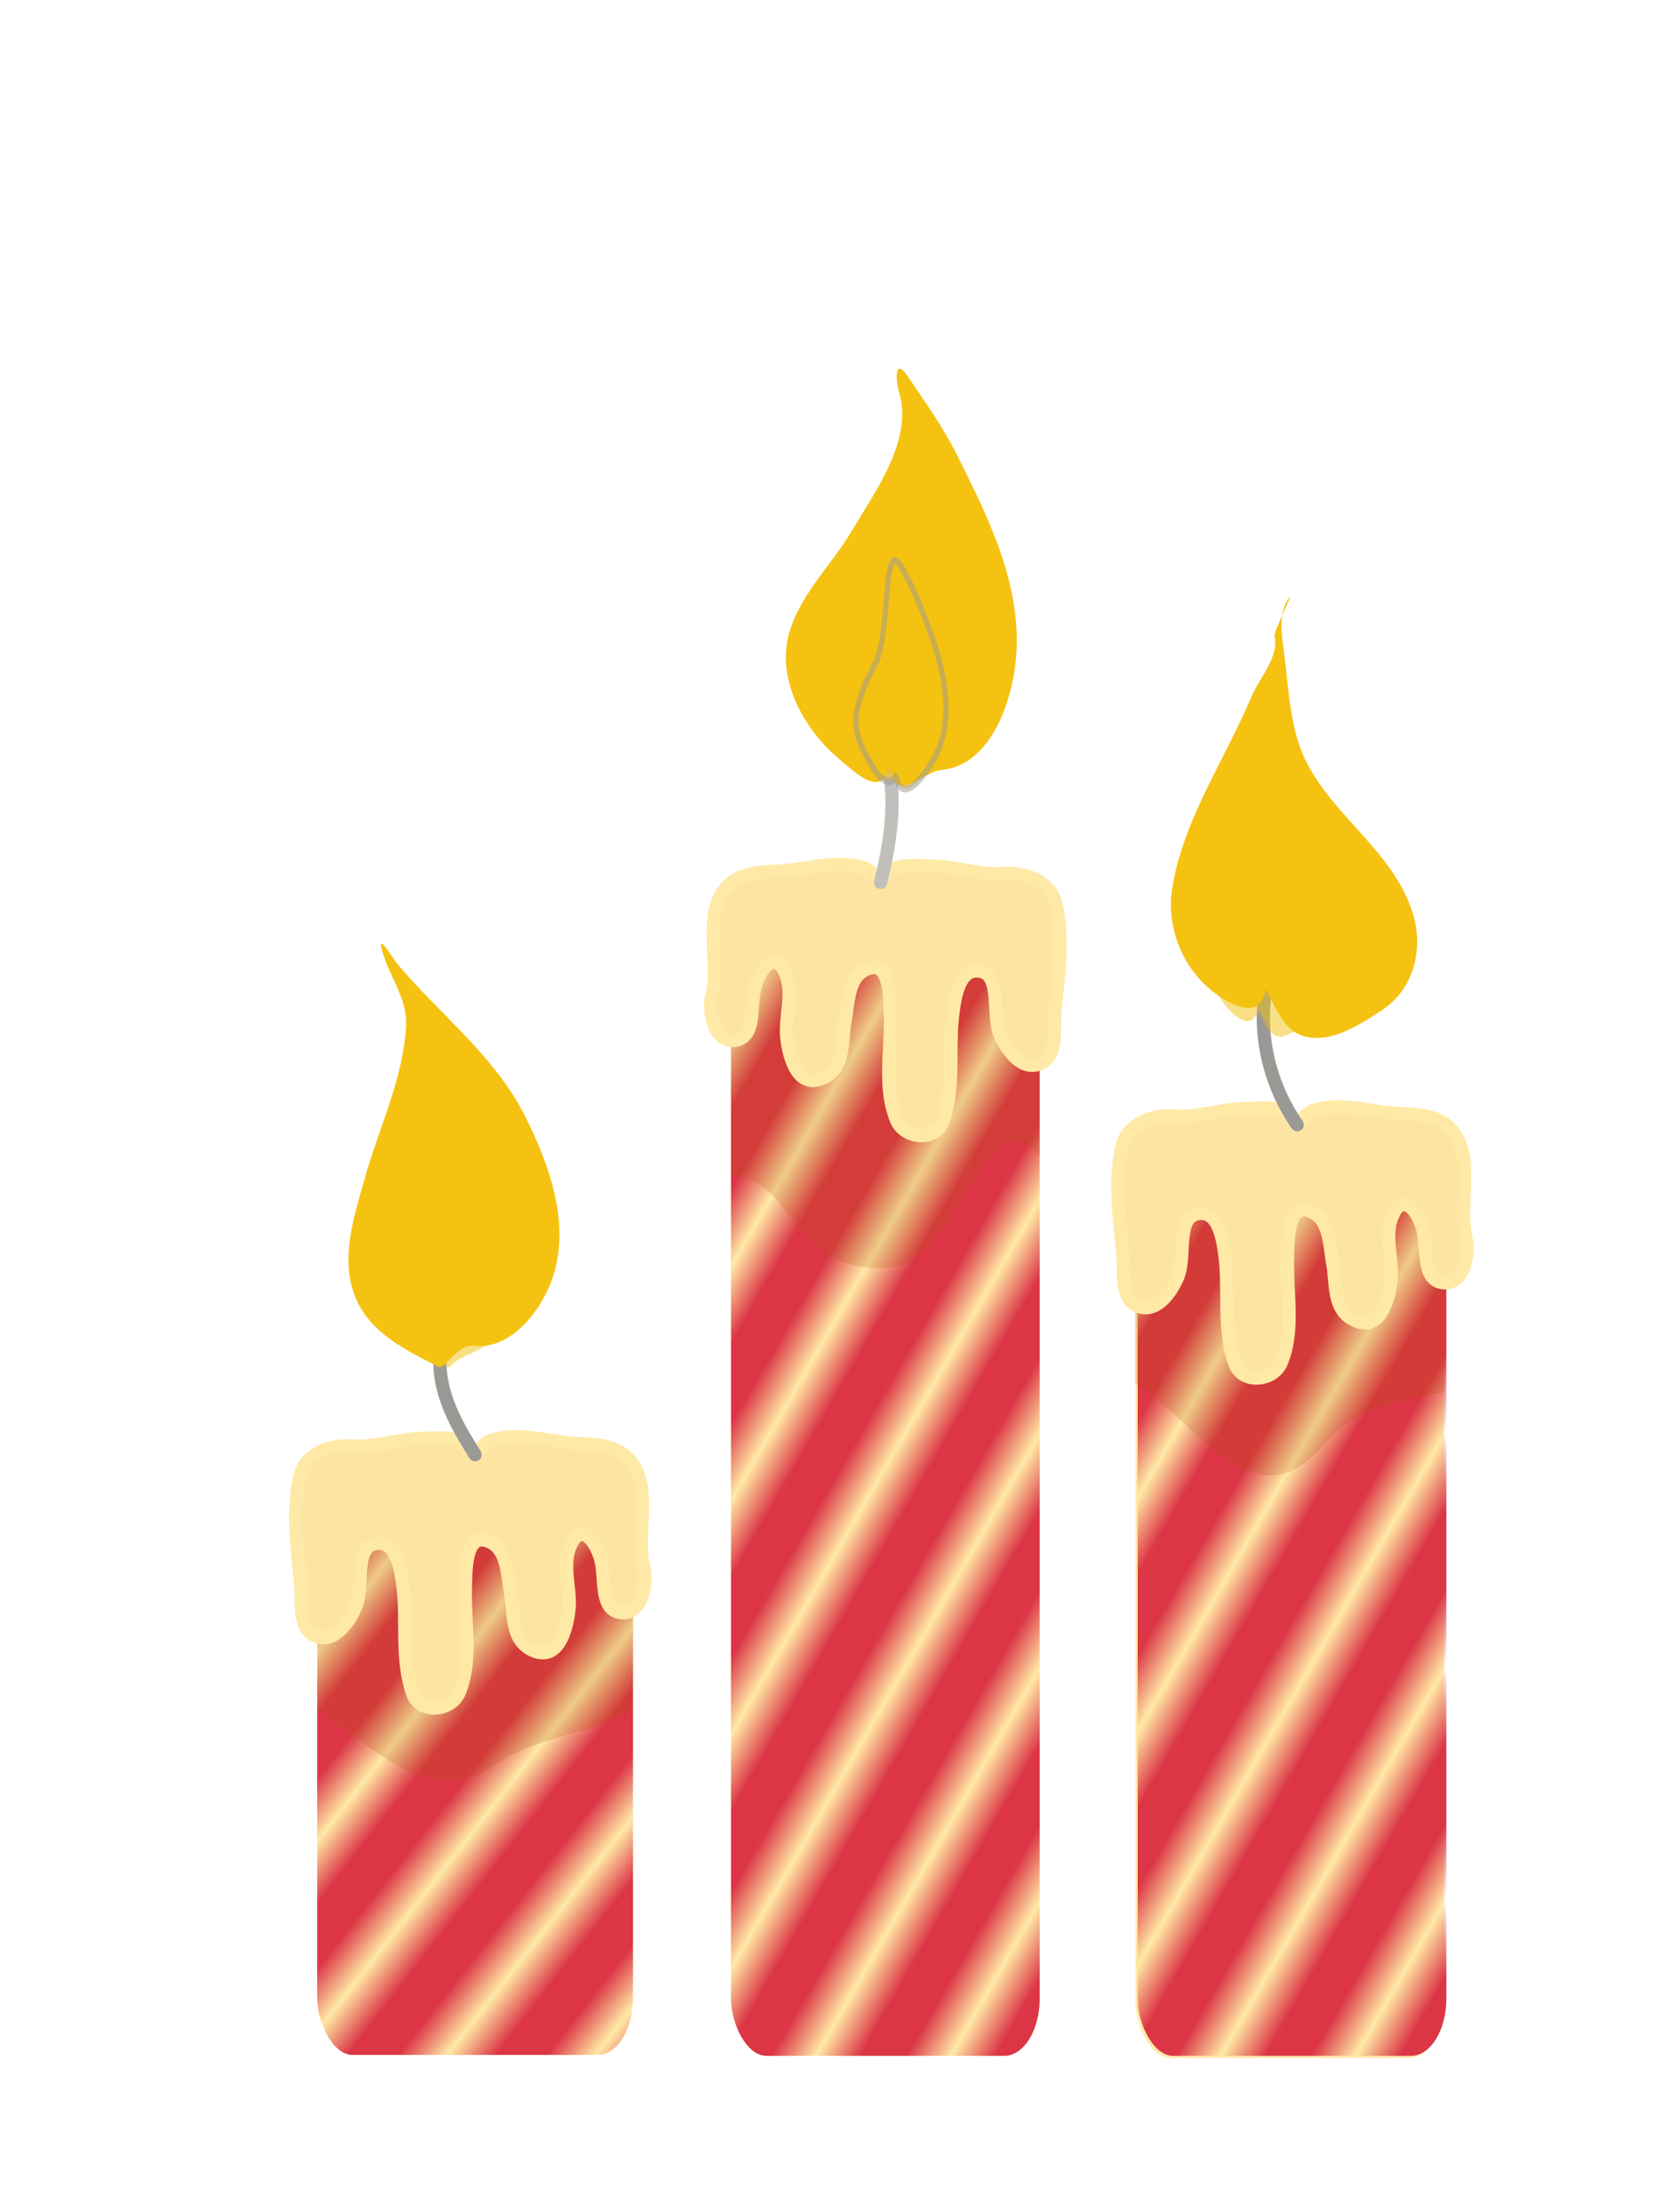 <?xml version="1.0" encoding="UTF-8" standalone="no"?>
<svg
   width="254.452"
   height="331.547"
   viewBox="0 0 254.452 331.547"
   fill="none"
   version="1.1"
   id="svg182"
   sodipodi:docname="candles.svg"
   xml:space="preserve"
   inkscape:version="1.3 (0e150ed6c4, 2023-07-21)"
   xmlns:inkscape="http://www.inkscape.org/namespaces/inkscape"
   xmlns:sodipodi="http://sodipodi.sourceforge.net/DTD/sodipodi-0.dtd"
   xmlns:xlink="http://www.w3.org/1999/xlink"
   xmlns="http://www.w3.org/2000/svg"
   xmlns:svg="http://www.w3.org/2000/svg"><sodipodi:namedview
     id="namedview182"
     pagecolor="#ffffff"
     bordercolor="#000000"
     borderopacity="0.25"
     inkscape:showpageshadow="2"
     inkscape:pageopacity="0.0"
     inkscape:pagecheckerboard="0"
     inkscape:deskcolor="#d1d1d1"
     inkscape:zoom="2.3150307"
     inkscape:cx="93.519279"
     inkscape:cy="175.59163"
     inkscape:window-width="1920"
     inkscape:window-height="991"
     inkscape:window-x="-9"
     inkscape:window-y="-9"
     inkscape:window-maximized="1"
     inkscape:current-layer="svg182" /><defs
     id="defs182"><inkscape:path-effect
       effect="simplify"
       id="path-effect392"
       is_visible="true"
       lpeversion="1.3"
       threshold="24.39"
       steps="1"
       smooth_angles="360"
       helper_size="0"
       simplify_individual_paths="false"
       simplify_just_coalesce="false" /><inkscape:path-effect
       effect="simplify"
       id="path-effect391"
       is_visible="true"
       lpeversion="1.3"
       threshold="24.39"
       steps="1"
       smooth_angles="360"
       helper_size="0"
       simplify_individual_paths="false"
       simplify_just_coalesce="false" /><inkscape:path-effect
       effect="simplify"
       id="path-effect390"
       is_visible="true"
       lpeversion="1.3"
       threshold="24.39"
       steps="1"
       smooth_angles="360"
       helper_size="0"
       simplify_individual_paths="false"
       simplify_just_coalesce="false" /><inkscape:path-effect
       effect="simplify"
       id="path-effect388"
       is_visible="true"
       lpeversion="1.3"
       threshold="24.39"
       steps="1"
       smooth_angles="360"
       helper_size="0"
       simplify_individual_paths="false"
       simplify_just_coalesce="false" /><inkscape:path-effect
       effect="simplify"
       id="path-effect387"
       is_visible="true"
       lpeversion="1.3"
       threshold="24.39"
       steps="1"
       smooth_angles="360"
       helper_size="0"
       simplify_individual_paths="false"
       simplify_just_coalesce="false" /><inkscape:path-effect
       effect="simplify"
       id="path-effect386"
       is_visible="true"
       lpeversion="1.3"
       threshold="24.39"
       steps="1"
       smooth_angles="360"
       helper_size="0"
       simplify_individual_paths="false"
       simplify_just_coalesce="false" /><inkscape:path-effect
       effect="simplify"
       id="path-effect385"
       is_visible="true"
       lpeversion="1.3"
       threshold="24.39"
       steps="1"
       smooth_angles="360"
       helper_size="0"
       simplify_individual_paths="false"
       simplify_just_coalesce="false" /><inkscape:path-effect
       effect="simplify"
       id="path-effect374"
       is_visible="true"
       lpeversion="1.3"
       threshold="24.39"
       steps="1"
       smooth_angles="360"
       helper_size="0"
       simplify_individual_paths="false"
       simplify_just_coalesce="false" /><inkscape:path-effect
       effect="simplify"
       id="path-effect373"
       is_visible="true"
       lpeversion="1.3"
       threshold="24.39"
       steps="1"
       smooth_angles="360"
       helper_size="0"
       simplify_individual_paths="false"
       simplify_just_coalesce="false" /><inkscape:path-effect
       effect="simplify"
       id="path-effect372"
       is_visible="true"
       lpeversion="1.3"
       threshold="24.39"
       steps="1"
       smooth_angles="360"
       helper_size="0"
       simplify_individual_paths="false"
       simplify_just_coalesce="false" /><inkscape:path-effect
       effect="simplify"
       id="path-effect371"
       is_visible="true"
       lpeversion="1.3"
       threshold="24.39"
       steps="1"
       smooth_angles="360"
       helper_size="0"
       simplify_individual_paths="false"
       simplify_just_coalesce="false" /><pattern
       inkscape:collect="always"
       xlink:href="#stripes-grid"
       preserveAspectRatio="xMidYMid"
       id="pattern370"
       patternTransform="matrix(5.11,2.95,-2.95,5.11,0,0)"
       x="0"
       y="0" /><pattern
       inkscape:collect="always"
       xlink:href="#stripes-grid"
       preserveAspectRatio="xMidYMid"
       id="pattern369"
       patternTransform="matrix(4.649,3.632,-3.632,4.649,0,0)"
       x="0"
       y="0" /><pattern
       patternUnits="userSpaceOnUse"
       width="3"
       height="10"
       patternTransform="scale(2)"
       preserveAspectRatio="xMidYMid"
       id="stripes-grid"
       style="fill:#dc3545"
       x="0"
       y="0"
       inkscape:label="Grille de rayures"
       inkscape:collect="always"
       inkscape:isstock="true"><rect
         style="stroke:none"
         x="0"
         y="0"
         width="2"
         height="10"
         id="rect134-4" /></pattern><inkscape:path-effect
       effect="simplify"
       id="path-effect348"
       is_visible="true"
       lpeversion="1.3"
       threshold="24.39"
       steps="1"
       smooth_angles="360"
       helper_size="0"
       simplify_individual_paths="false"
       simplify_just_coalesce="false" /><inkscape:path-effect
       effect="simplify"
       id="path-effect347"
       is_visible="true"
       lpeversion="1.3"
       threshold="24.39"
       steps="1"
       smooth_angles="360"
       helper_size="0"
       simplify_individual_paths="false"
       simplify_just_coalesce="false" /><inkscape:path-effect
       effect="simplify"
       id="path-effect346"
       is_visible="true"
       lpeversion="1.3"
       threshold="24.39"
       steps="1"
       smooth_angles="360"
       helper_size="0"
       simplify_individual_paths="false"
       simplify_just_coalesce="false" /><inkscape:path-effect
       effect="simplify"
       id="path-effect345"
       is_visible="true"
       lpeversion="1.3"
       threshold="24.39"
       steps="1"
       smooth_angles="360"
       helper_size="0"
       simplify_individual_paths="false"
       simplify_just_coalesce="false" /><inkscape:path-effect
       effect="simplify"
       id="path-effect344"
       is_visible="true"
       lpeversion="1.3"
       threshold="24.39"
       steps="1"
       smooth_angles="360"
       helper_size="0"
       simplify_individual_paths="false"
       simplify_just_coalesce="false" /><inkscape:path-effect
       effect="simplify"
       id="path-effect343"
       is_visible="true"
       lpeversion="1.3"
       threshold="24.39"
       steps="1"
       smooth_angles="360"
       helper_size="0"
       simplify_individual_paths="false"
       simplify_just_coalesce="false" /><inkscape:path-effect
       effect="simplify"
       id="path-effect342"
       is_visible="true"
       lpeversion="1.3"
       threshold="24.39"
       steps="1"
       smooth_angles="360"
       helper_size="0"
       simplify_individual_paths="false"
       simplify_just_coalesce="false" /><inkscape:path-effect
       effect="simplify"
       id="path-effect341"
       is_visible="true"
       lpeversion="1.3"
       threshold="24.39"
       steps="1"
       smooth_angles="360"
       helper_size="0"
       simplify_individual_paths="false"
       simplify_just_coalesce="false" /><inkscape:path-effect
       effect="simplify"
       id="path-effect340"
       is_visible="true"
       lpeversion="1.3"
       threshold="24.39"
       steps="1"
       smooth_angles="360"
       helper_size="0"
       simplify_individual_paths="false"
       simplify_just_coalesce="false" /><inkscape:path-effect
       effect="simplify"
       id="path-effect339"
       is_visible="true"
       lpeversion="1.3"
       threshold="24.39"
       steps="1"
       smooth_angles="360"
       helper_size="0"
       simplify_individual_paths="false"
       simplify_just_coalesce="false" /><inkscape:path-effect
       effect="simplify"
       id="path-effect338"
       is_visible="true"
       lpeversion="1.3"
       threshold="24.39"
       steps="1"
       smooth_angles="360"
       helper_size="0"
       simplify_individual_paths="false"
       simplify_just_coalesce="false" /><inkscape:path-effect
       effect="simplify"
       id="path-effect337"
       is_visible="true"
       lpeversion="1.3"
       threshold="24.39"
       steps="1"
       smooth_angles="360"
       helper_size="0"
       simplify_individual_paths="false"
       simplify_just_coalesce="false" /><inkscape:path-effect
       effect="simplify"
       id="path-effect336"
       is_visible="true"
       lpeversion="1.3"
       threshold="24.39"
       steps="1"
       smooth_angles="360"
       helper_size="0"
       simplify_individual_paths="false"
       simplify_just_coalesce="false" /><inkscape:path-effect
       effect="simplify"
       id="path-effect335"
       is_visible="true"
       lpeversion="1.3"
       threshold="24.39"
       steps="1"
       smooth_angles="360"
       helper_size="0"
       simplify_individual_paths="false"
       simplify_just_coalesce="false" /><inkscape:path-effect
       effect="simplify"
       id="path-effect334"
       is_visible="true"
       lpeversion="1.3"
       threshold="24.39"
       steps="1"
       smooth_angles="360"
       helper_size="0"
       simplify_individual_paths="false"
       simplify_just_coalesce="false" /><inkscape:path-effect
       effect="simplify"
       id="path-effect333"
       is_visible="true"
       lpeversion="1.3"
       threshold="24.39"
       steps="1"
       smooth_angles="360"
       helper_size="0"
       simplify_individual_paths="false"
       simplify_just_coalesce="false" /><inkscape:path-effect
       effect="simplify"
       id="path-effect332"
       is_visible="true"
       lpeversion="1.3"
       threshold="24.39"
       steps="1"
       smooth_angles="360"
       helper_size="0"
       simplify_individual_paths="false"
       simplify_just_coalesce="false" /><inkscape:path-effect
       effect="simplify"
       id="path-effect331"
       is_visible="true"
       lpeversion="1.3"
       threshold="24.39"
       steps="1"
       smooth_angles="360"
       helper_size="0"
       simplify_individual_paths="false"
       simplify_just_coalesce="false" /><inkscape:path-effect
       effect="simplify"
       id="path-effect330"
       is_visible="true"
       lpeversion="1.3"
       threshold="24.39"
       steps="1"
       smooth_angles="360"
       helper_size="0"
       simplify_individual_paths="false"
       simplify_just_coalesce="false" /><inkscape:path-effect
       effect="simplify"
       id="path-effect329"
       is_visible="true"
       lpeversion="1.3"
       threshold="24.39"
       steps="1"
       smooth_angles="360"
       helper_size="0"
       simplify_individual_paths="false"
       simplify_just_coalesce="false" /><inkscape:path-effect
       effect="simplify"
       id="path-effect328"
       is_visible="true"
       lpeversion="1.3"
       threshold="24.39"
       steps="1"
       smooth_angles="360"
       helper_size="0"
       simplify_individual_paths="false"
       simplify_just_coalesce="false" /><inkscape:path-effect
       effect="simplify"
       id="path-effect327"
       is_visible="true"
       lpeversion="1.3"
       threshold="24.39"
       steps="1"
       smooth_angles="360"
       helper_size="0"
       simplify_individual_paths="false"
       simplify_just_coalesce="false" /><inkscape:path-effect
       effect="simplify"
       id="path-effect326"
       is_visible="true"
       lpeversion="1.3"
       threshold="24.39"
       steps="1"
       smooth_angles="360"
       helper_size="0"
       simplify_individual_paths="false"
       simplify_just_coalesce="false" /><inkscape:path-effect
       effect="simplify"
       id="path-effect325"
       is_visible="true"
       lpeversion="1.3"
       threshold="24.39"
       steps="1"
       smooth_angles="360"
       helper_size="0"
       simplify_individual_paths="false"
       simplify_just_coalesce="false" /><inkscape:path-effect
       effect="simplify"
       id="path-effect324"
       is_visible="true"
       lpeversion="1.3"
       threshold="24.39"
       steps="1"
       smooth_angles="360"
       helper_size="0"
       simplify_individual_paths="false"
       simplify_just_coalesce="false" /><inkscape:path-effect
       effect="simplify"
       id="path-effect323"
       is_visible="true"
       lpeversion="1.3"
       threshold="24.39"
       steps="1"
       smooth_angles="360"
       helper_size="0"
       simplify_individual_paths="false"
       simplify_just_coalesce="false" /><inkscape:path-effect
       effect="simplify"
       id="path-effect322"
       is_visible="true"
       lpeversion="1.3"
       threshold="24.39"
       steps="1"
       smooth_angles="360"
       helper_size="0"
       simplify_individual_paths="false"
       simplify_just_coalesce="false" /><inkscape:path-effect
       effect="simplify"
       id="path-effect262"
       is_visible="true"
       lpeversion="1.3"
       threshold="24.39"
       steps="1"
       smooth_angles="360"
       helper_size="0"
       simplify_individual_paths="false"
       simplify_just_coalesce="false" /><inkscape:path-effect
       effect="simplify"
       id="path-effect261"
       is_visible="true"
       lpeversion="1.3"
       threshold="24.39"
       steps="1"
       smooth_angles="360"
       helper_size="0"
       simplify_individual_paths="false"
       simplify_just_coalesce="false" /><inkscape:path-effect
       effect="simplify"
       id="path-effect260"
       is_visible="true"
       lpeversion="1.3"
       threshold="24.39"
       steps="1"
       smooth_angles="360"
       helper_size="0"
       simplify_individual_paths="false"
       simplify_just_coalesce="false" /><inkscape:path-effect
       effect="simplify"
       id="path-effect259"
       is_visible="true"
       lpeversion="1.3"
       threshold="24.39"
       steps="1"
       smooth_angles="360"
       helper_size="0"
       simplify_individual_paths="false"
       simplify_just_coalesce="false" /><inkscape:path-effect
       effect="simplify"
       id="path-effect258"
       is_visible="true"
       lpeversion="1.3"
       threshold="24.39"
       steps="1"
       smooth_angles="360"
       helper_size="0"
       simplify_individual_paths="false"
       simplify_just_coalesce="false" /><inkscape:path-effect
       effect="simplify"
       id="path-effect257"
       is_visible="true"
       lpeversion="1.3"
       threshold="24.39"
       steps="1"
       smooth_angles="360"
       helper_size="0"
       simplify_individual_paths="false"
       simplify_just_coalesce="false" /><inkscape:path-effect
       effect="simplify"
       id="path-effect256"
       is_visible="true"
       lpeversion="1.3"
       threshold="24.39"
       steps="1"
       smooth_angles="360"
       helper_size="0"
       simplify_individual_paths="false"
       simplify_just_coalesce="false" /><inkscape:path-effect
       effect="simplify"
       id="path-effect255"
       is_visible="true"
       lpeversion="1.3"
       threshold="24.39"
       steps="1"
       smooth_angles="360"
       helper_size="0"
       simplify_individual_paths="false"
       simplify_just_coalesce="false" /><inkscape:path-effect
       effect="simplify"
       id="path-effect254"
       is_visible="true"
       lpeversion="1.3"
       threshold="24.39"
       steps="1"
       smooth_angles="360"
       helper_size="0"
       simplify_individual_paths="false"
       simplify_just_coalesce="false" /><inkscape:path-effect
       effect="simplify"
       id="path-effect253"
       is_visible="true"
       lpeversion="1.3"
       threshold="24.39"
       steps="1"
       smooth_angles="360"
       helper_size="0"
       simplify_individual_paths="false"
       simplify_just_coalesce="false" /><inkscape:path-effect
       effect="simplify"
       id="path-effect252"
       is_visible="true"
       lpeversion="1.3"
       threshold="24.39"
       steps="1"
       smooth_angles="360"
       helper_size="0"
       simplify_individual_paths="false"
       simplify_just_coalesce="false" /><inkscape:path-effect
       effect="simplify"
       id="path-effect251"
       is_visible="true"
       lpeversion="1.3"
       threshold="24.39"
       steps="1"
       smooth_angles="360"
       helper_size="0"
       simplify_individual_paths="false"
       simplify_just_coalesce="false" /><inkscape:path-effect
       effect="simplify"
       id="path-effect250"
       is_visible="true"
       lpeversion="1.3"
       threshold="24.39"
       steps="1"
       smooth_angles="360"
       helper_size="0"
       simplify_individual_paths="false"
       simplify_just_coalesce="false" /><inkscape:path-effect
       effect="simplify"
       id="path-effect249"
       is_visible="true"
       lpeversion="1.3"
       threshold="24.39"
       steps="1"
       smooth_angles="360"
       helper_size="0"
       simplify_individual_paths="false"
       simplify_just_coalesce="false" /><inkscape:path-effect
       effect="simplify"
       id="path-effect248"
       is_visible="true"
       lpeversion="1.3"
       threshold="24.39"
       steps="1"
       smooth_angles="360"
       helper_size="0"
       simplify_individual_paths="false"
       simplify_just_coalesce="false" /><inkscape:path-effect
       effect="simplify"
       id="path-effect247"
       is_visible="true"
       lpeversion="1.3"
       threshold="24.39"
       steps="1"
       smooth_angles="360"
       helper_size="0"
       simplify_individual_paths="false"
       simplify_just_coalesce="false" /><inkscape:path-effect
       effect="simplify"
       id="path-effect246"
       is_visible="true"
       lpeversion="1.3"
       threshold="24.39"
       steps="1"
       smooth_angles="360"
       helper_size="0"
       simplify_individual_paths="false"
       simplify_just_coalesce="false" /><inkscape:path-effect
       effect="simplify"
       id="path-effect245"
       is_visible="true"
       lpeversion="1.3"
       threshold="24.39"
       steps="1"
       smooth_angles="360"
       helper_size="0"
       simplify_individual_paths="false"
       simplify_just_coalesce="false" /><inkscape:path-effect
       effect="simplify"
       id="path-effect244"
       is_visible="true"
       lpeversion="1.3"
       threshold="24.39"
       steps="1"
       smooth_angles="360"
       helper_size="0"
       simplify_individual_paths="false"
       simplify_just_coalesce="false" /><inkscape:path-effect
       effect="simplify"
       id="path-effect243"
       is_visible="true"
       lpeversion="1.3"
       threshold="24.39"
       steps="1"
       smooth_angles="360"
       helper_size="0"
       simplify_individual_paths="false"
       simplify_just_coalesce="false" /><inkscape:path-effect
       effect="simplify"
       id="path-effect242"
       is_visible="true"
       lpeversion="1.3"
       threshold="24.39"
       steps="1"
       smooth_angles="360"
       helper_size="0"
       simplify_individual_paths="false"
       simplify_just_coalesce="false" /><inkscape:path-effect
       effect="simplify"
       id="path-effect241"
       is_visible="true"
       lpeversion="1.3"
       threshold="24.39"
       steps="1"
       smooth_angles="360"
       helper_size="0"
       simplify_individual_paths="false"
       simplify_just_coalesce="false" /><inkscape:path-effect
       effect="simplify"
       id="path-effect240"
       is_visible="true"
       lpeversion="1.3"
       threshold="24.39"
       steps="1"
       smooth_angles="360"
       helper_size="0"
       simplify_individual_paths="false"
       simplify_just_coalesce="false" /><inkscape:path-effect
       effect="simplify"
       id="path-effect239"
       is_visible="true"
       lpeversion="1.3"
       threshold="24.39"
       steps="1"
       smooth_angles="360"
       helper_size="0"
       simplify_individual_paths="false"
       simplify_just_coalesce="false" /><inkscape:path-effect
       effect="simplify"
       id="path-effect238"
       is_visible="true"
       lpeversion="1.3"
       threshold="24.39"
       steps="1"
       smooth_angles="360"
       helper_size="0"
       simplify_individual_paths="false"
       simplify_just_coalesce="false" /><inkscape:path-effect
       effect="simplify"
       id="path-effect237"
       is_visible="true"
       lpeversion="1.3"
       threshold="24.39"
       steps="1"
       smooth_angles="360"
       helper_size="0"
       simplify_individual_paths="false"
       simplify_just_coalesce="false" /><inkscape:path-effect
       effect="simplify"
       id="path-effect236"
       is_visible="true"
       lpeversion="1.3"
       threshold="24.39"
       steps="1"
       smooth_angles="360"
       helper_size="0"
       simplify_individual_paths="false"
       simplify_just_coalesce="false" /><inkscape:path-effect
       effect="simplify"
       id="path-effect235"
       is_visible="true"
       lpeversion="1.3"
       threshold="24.39"
       steps="1"
       smooth_angles="360"
       helper_size="0"
       simplify_individual_paths="false"
       simplify_just_coalesce="false" /><inkscape:path-effect
       effect="simplify"
       id="path-effect234"
       is_visible="true"
       lpeversion="1.3"
       threshold="24.39"
       steps="1"
       smooth_angles="360"
       helper_size="0"
       simplify_individual_paths="false"
       simplify_just_coalesce="false" /><inkscape:path-effect
       effect="simplify"
       id="path-effect231"
       is_visible="true"
       lpeversion="1.3"
       threshold="24.39"
       steps="1"
       smooth_angles="360"
       helper_size="0"
       simplify_individual_paths="false"
       simplify_just_coalesce="false" /><inkscape:path-effect
       effect="simplify"
       id="path-effect230"
       is_visible="true"
       lpeversion="1.3"
       threshold="24.39"
       steps="1"
       smooth_angles="360"
       helper_size="0"
       simplify_individual_paths="false"
       simplify_just_coalesce="false" /><inkscape:path-effect
       effect="simplify"
       id="path-effect229"
       is_visible="true"
       lpeversion="1.3"
       threshold="24.39"
       steps="1"
       smooth_angles="360"
       helper_size="0"
       simplify_individual_paths="false"
       simplify_just_coalesce="false" /><inkscape:path-effect
       effect="simplify"
       id="path-effect228"
       is_visible="true"
       lpeversion="1.3"
       threshold="24.39"
       steps="1"
       smooth_angles="360"
       helper_size="0"
       simplify_individual_paths="false"
       simplify_just_coalesce="false" /><inkscape:path-effect
       effect="simplify"
       id="path-effect221"
       is_visible="true"
       lpeversion="1.3"
       threshold="24.39"
       steps="1"
       smooth_angles="360"
       helper_size="0"
       simplify_individual_paths="false"
       simplify_just_coalesce="false" /><inkscape:path-effect
       effect="simplify"
       id="path-effect220"
       is_visible="true"
       lpeversion="1.3"
       threshold="24.39"
       steps="1"
       smooth_angles="360"
       helper_size="0"
       simplify_individual_paths="false"
       simplify_just_coalesce="false" /><inkscape:path-effect
       effect="simplify"
       id="path-effect219"
       is_visible="true"
       lpeversion="1.3"
       threshold="24.39"
       steps="1"
       smooth_angles="360"
       helper_size="0"
       simplify_individual_paths="false"
       simplify_just_coalesce="false" /><inkscape:path-effect
       effect="simplify"
       id="path-effect218"
       is_visible="true"
       lpeversion="1.3"
       threshold="24.39"
       steps="1"
       smooth_angles="360"
       helper_size="0"
       simplify_individual_paths="false"
       simplify_just_coalesce="false" /><inkscape:path-effect
       effect="simplify"
       id="path-effect217"
       is_visible="true"
       lpeversion="1.3"
       threshold="24.39"
       steps="1"
       smooth_angles="360"
       helper_size="0"
       simplify_individual_paths="false"
       simplify_just_coalesce="false" /><inkscape:path-effect
       effect="simplify"
       id="path-effect216"
       is_visible="true"
       lpeversion="1.3"
       threshold="24.39"
       steps="1"
       smooth_angles="360"
       helper_size="0"
       simplify_individual_paths="false"
       simplify_just_coalesce="false" /><inkscape:path-effect
       effect="simplify"
       id="path-effect215"
       is_visible="true"
       lpeversion="1.3"
       threshold="24.39"
       steps="1"
       smooth_angles="360"
       helper_size="0"
       simplify_individual_paths="false"
       simplify_just_coalesce="false" /><inkscape:path-effect
       effect="simplify"
       id="path-effect214"
       is_visible="true"
       lpeversion="1.3"
       threshold="24.39"
       steps="1"
       smooth_angles="360"
       helper_size="0"
       simplify_individual_paths="false"
       simplify_just_coalesce="false" /><inkscape:path-effect
       effect="simplify"
       id="path-effect213"
       is_visible="true"
       lpeversion="1.3"
       threshold="24.39"
       steps="1"
       smooth_angles="360"
       helper_size="0"
       simplify_individual_paths="false"
       simplify_just_coalesce="false" /><inkscape:path-effect
       effect="simplify"
       id="path-effect212"
       is_visible="true"
       lpeversion="1.3"
       threshold="24.39"
       steps="1"
       smooth_angles="360"
       helper_size="0"
       simplify_individual_paths="false"
       simplify_just_coalesce="false" /><inkscape:path-effect
       effect="simplify"
       id="path-effect211"
       is_visible="true"
       lpeversion="1.3"
       threshold="24.39"
       steps="1"
       smooth_angles="360"
       helper_size="0"
       simplify_individual_paths="false"
       simplify_just_coalesce="false" /><inkscape:path-effect
       effect="simplify"
       id="path-effect210"
       is_visible="true"
       lpeversion="1.3"
       threshold="24.39"
       steps="1"
       smooth_angles="360"
       helper_size="0"
       simplify_individual_paths="false"
       simplify_just_coalesce="false" /><inkscape:path-effect
       effect="simplify"
       id="path-effect209"
       is_visible="true"
       lpeversion="1.3"
       threshold="24.39"
       steps="1"
       smooth_angles="360"
       helper_size="0"
       simplify_individual_paths="false"
       simplify_just_coalesce="false" /><inkscape:path-effect
       effect="simplify"
       id="path-effect208"
       is_visible="true"
       lpeversion="1.3"
       threshold="24.39"
       steps="1"
       smooth_angles="360"
       helper_size="0"
       simplify_individual_paths="false"
       simplify_just_coalesce="false" /><inkscape:path-effect
       effect="simplify"
       id="path-effect207"
       is_visible="true"
       lpeversion="1.3"
       threshold="24.39"
       steps="1"
       smooth_angles="360"
       helper_size="0"
       simplify_individual_paths="false"
       simplify_just_coalesce="false" /><inkscape:path-effect
       effect="simplify"
       id="path-effect206"
       is_visible="true"
       lpeversion="1.3"
       threshold="24.39"
       steps="1"
       smooth_angles="360"
       helper_size="0"
       simplify_individual_paths="false"
       simplify_just_coalesce="false" /><inkscape:path-effect
       effect="simplify"
       id="path-effect203"
       is_visible="true"
       lpeversion="1.3"
       threshold="24.39"
       steps="1"
       smooth_angles="360"
       helper_size="0"
       simplify_individual_paths="false"
       simplify_just_coalesce="false" /><inkscape:path-effect
       effect="simplify"
       id="path-effect202"
       is_visible="true"
       lpeversion="1.3"
       threshold="24.39"
       steps="1"
       smooth_angles="360"
       helper_size="0"
       simplify_individual_paths="false"
       simplify_just_coalesce="false" /><inkscape:path-effect
       effect="simplify"
       id="path-effect201"
       is_visible="true"
       lpeversion="1.3"
       threshold="24.39"
       steps="1"
       smooth_angles="360"
       helper_size="0"
       simplify_individual_paths="false"
       simplify_just_coalesce="false" /><inkscape:path-effect
       effect="simplify"
       id="path-effect200"
       is_visible="true"
       lpeversion="1.3"
       threshold="24.39"
       steps="1"
       smooth_angles="360"
       helper_size="0"
       simplify_individual_paths="false"
       simplify_just_coalesce="false" /><inkscape:path-effect
       effect="simplify"
       id="path-effect196"
       is_visible="true"
       lpeversion="1.3"
       threshold="24.39"
       steps="1"
       smooth_angles="360"
       helper_size="0"
       simplify_individual_paths="false"
       simplify_just_coalesce="false" /><inkscape:path-effect
       effect="simplify"
       id="path-effect195"
       is_visible="true"
       lpeversion="1.3"
       threshold="24.39"
       steps="1"
       smooth_angles="360"
       helper_size="0"
       simplify_individual_paths="false"
       simplify_just_coalesce="false" /><inkscape:path-effect
       effect="simplify"
       id="path-effect194"
       is_visible="true"
       lpeversion="1.3"
       threshold="24.39"
       steps="1"
       smooth_angles="360"
       helper_size="0"
       simplify_individual_paths="false"
       simplify_just_coalesce="false" /><inkscape:path-effect
       effect="simplify"
       id="path-effect193"
       is_visible="true"
       lpeversion="1.3"
       threshold="24.39"
       steps="1"
       smooth_angles="360"
       helper_size="0"
       simplify_individual_paths="false"
       simplify_just_coalesce="false" /><inkscape:path-effect
       effect="simplify"
       id="path-effect192"
       is_visible="true"
       lpeversion="1.3"
       threshold="24.39"
       steps="1"
       smooth_angles="360"
       helper_size="0"
       simplify_individual_paths="false"
       simplify_just_coalesce="false" /><inkscape:path-effect
       effect="simplify"
       id="path-effect191"
       is_visible="true"
       lpeversion="1.3"
       threshold="24.39"
       steps="1"
       smooth_angles="360"
       helper_size="0"
       simplify_individual_paths="false"
       simplify_just_coalesce="false" /><inkscape:path-effect
       effect="simplify"
       id="path-effect190"
       is_visible="true"
       lpeversion="1.3"
       threshold="24.39"
       steps="1"
       smooth_angles="360"
       helper_size="0"
       simplify_individual_paths="false"
       simplify_just_coalesce="false" /><inkscape:path-effect
       effect="simplify"
       id="path-effect189"
       is_visible="true"
       lpeversion="1.3"
       threshold="24.39"
       steps="1"
       smooth_angles="360"
       helper_size="0"
       simplify_individual_paths="false"
       simplify_just_coalesce="false" /><clipPath
       id="clip0_1_5810"><rect
         width="33"
         height="32"
         fill="#ffffff"
         transform="translate(113.26,16)"
         id="rect161"
         x="0"
         y="0" /></clipPath><clipPath
       id="clip1_1_5810"><rect
         width="33"
         height="32"
         fill="#ffffff"
         transform="translate(113.26,16)"
         id="rect162"
         x="0"
         y="0" /></clipPath><clipPath
       id="clip2_1_5810"><rect
         width="33"
         height="32"
         fill="#ffffff"
         transform="translate(113.26,16)"
         id="rect163"
         x="0"
         y="0" /></clipPath><clipPath
       id="clip3_1_5810"><rect
         width="8.559"
         height="15.014"
         fill="#ffffff"
         transform="translate(73.6,83.693)"
         id="rect164"
         x="0"
         y="0" /></clipPath><clipPath
       id="clip4_1_5810"><rect
         width="8.559"
         height="15.014"
         fill="#ffffff"
         transform="rotate(180,185.14,49.353)"
         id="rect165"
         x="0"
         y="0" /></clipPath><clipPath
       id="clip5_1_5810"><rect
         width="352.13"
         height="704"
         fill="#ffffff"
         transform="translate(45.88,112)"
         id="rect166"
         x="0"
         y="0" /></clipPath><clipPath
       id="clip6_1_5810"><rect
         width="323.63"
         height="17.5"
         fill="#ffffff"
         transform="translate(62.45,115.2)"
         id="rect167"
         x="0"
         y="0" /></clipPath><clipPath
       id="clip7_1_5810"><rect
         width="323.63"
         height="17.5"
         fill="#ffffff"
         transform="translate(62.45,320.52)"
         id="rect168"
         x="0"
         y="0" /></clipPath><clipPath
       id="clip8_1_5810"><rect
         width="323.63"
         height="17.5"
         fill="#ffffff"
         transform="translate(62.45,338.02)"
         id="rect169"
         x="0"
         y="0" /></clipPath><clipPath
       id="clip9_1_5810"><rect
         width="32"
         height="32"
         fill="#ffffff"
         transform="translate(35.75,848)"
         id="rect170"
         x="0"
         y="0" /></clipPath><clipPath
       id="clip10_1_5810"><rect
         width="32"
         height="32"
         fill="#ffffff"
         transform="translate(35.75,848)"
         id="rect171"
         x="0"
         y="0" /></clipPath><clipPath
       id="clip11_1_5810"><rect
         width="32"
         height="32"
         fill="#ffffff"
         transform="translate(139.25,848)"
         id="rect172"
         x="0"
         y="0" /></clipPath><clipPath
       id="clip12_1_5810"><rect
         width="32"
         height="32"
         fill="#ffffff"
         transform="translate(139.25,848)"
         id="rect173"
         x="0"
         y="0" /></clipPath><clipPath
       id="clip13_1_5810"><rect
         width="32"
         height="32"
         fill="#ffffff"
         transform="translate(139.25,848)"
         id="rect174"
         x="0"
         y="0" /></clipPath><clipPath
       id="clip14_1_5810"><rect
         width="32"
         height="32"
         fill="#ffffff"
         transform="translate(242.75,848)"
         id="rect175"
         x="0"
         y="0" /></clipPath><clipPath
       id="clip15_1_5810"><rect
         width="32"
         height="32"
         fill="#ffffff"
         transform="translate(242.75,848)"
         id="rect176"
         x="0"
         y="0" /></clipPath><clipPath
       id="clip16_1_5810"><rect
         width="32"
         height="32"
         fill="#ffffff"
         transform="translate(242.75,848)"
         id="rect177"
         x="0"
         y="0" /></clipPath><clipPath
       id="clip17_1_5810"><rect
         width="32"
         height="32"
         fill="#ffffff"
         transform="translate(346.25,848)"
         id="rect178"
         x="0"
         y="0" /></clipPath><clipPath
       id="clip18_1_5810"><rect
         width="32"
         height="32"
         fill="#ffffff"
         transform="translate(346.25,848)"
         id="rect179"
         x="0"
         y="0" /></clipPath><clipPath
       id="clip19_1_5810"><rect
         width="32"
         height="32"
         fill="#ffffff"
         transform="translate(346.25,848)"
         id="rect180"
         x="0"
         y="0" /></clipPath><clipPath
       id="clip20_1_5810"><rect
         width="44.8"
         height="44.8"
         fill="#ffffff"
         transform="translate(5,7)"
         id="rect181"
         x="0"
         y="0" /></clipPath><clipPath
       id="clip21_1_5810"><rect
         width="34"
         height="33"
         fill="#ffffff"
         transform="translate(10,11.9)"
         id="rect182"
         x="0"
         y="0" /></clipPath><pattern
       inkscape:collect="always"
       xlink:href="#stripes-grid-0"
       preserveAspectRatio="xMidYMid"
       id="pattern371-3"
       patternTransform="matrix(5.11,2.95,-2.95,5.11,4.4091797e-6,3.8720703e-6)"
       x="0"
       y="0" /><pattern
       patternUnits="userSpaceOnUse"
       width="3"
       height="10"
       patternTransform="scale(2)"
       preserveAspectRatio="xMidYMid"
       id="stripes-grid-0"
       style="fill:#dc3545"
       x="0"
       y="0"
       inkscape:label="Grille de rayures"
       inkscape:collect="always"
       inkscape:isstock="true"><rect
         style="stroke:none"
         x="0"
         y="0"
         width="2"
         height="10"
         id="rect134-4-9" /></pattern><inkscape:path-effect
       effect="simplify"
       id="path-effect371-8"
       is_visible="true"
       lpeversion="1.3"
       threshold="24.39"
       steps="1"
       smooth_angles="360"
       helper_size="0"
       simplify_individual_paths="false"
       simplify_just_coalesce="false" /><inkscape:path-effect
       effect="simplify"
       id="path-effect371-8-3"
       is_visible="true"
       lpeversion="1.3"
       threshold="24.39"
       steps="1"
       smooth_angles="360"
       helper_size="0"
       simplify_individual_paths="false"
       simplify_just_coalesce="false" /><inkscape:path-effect
       effect="simplify"
       id="path-effect388-0"
       is_visible="true"
       lpeversion="1.3"
       threshold="24.39"
       steps="1"
       smooth_angles="360"
       helper_size="0"
       simplify_individual_paths="false"
       simplify_just_coalesce="false" /><inkscape:path-effect
       effect="simplify"
       id="path-effect390-5"
       is_visible="true"
       lpeversion="1.3"
       threshold="24.39"
       steps="1"
       smooth_angles="360"
       helper_size="0"
       simplify_individual_paths="false"
       simplify_just_coalesce="false" /><inkscape:path-effect
       effect="simplify"
       id="path-effect391-6"
       is_visible="true"
       lpeversion="1.3"
       threshold="24.39"
       steps="1"
       smooth_angles="360"
       helper_size="0"
       simplify_individual_paths="false"
       simplify_just_coalesce="false" /></defs><rect
     style="display:inline;fill:#ffe9a6;fill-opacity:1;stroke:none;stroke-width:4.492;stroke-linecap:round;stroke-linejoin:round;stroke-dasharray:none;stroke-opacity:1"
     id="rect348"
     width="46.751"
     height="172.526"
     x="110.717"
     y="138.667"
     ry="8.682"
     rx="5.355" /><rect
     style="display:inline;fill:url(#pattern370);fill-opacity:1;stroke:none;stroke-width:4.492;stroke-linecap:round;stroke-linejoin:round;stroke-dasharray:none;stroke-opacity:1"
     id="rect348-4"
     width="46.751"
     height="172.526"
     x="110.717"
     y="138.667"
     ry="8.682"
     rx="5.355" /><rect
     style="display:inline;fill:#ffe9a6;fill-opacity:1;stroke:none;stroke-width:4.492;stroke-linecap:round;stroke-linejoin:round;stroke-dasharray:none;stroke-opacity:1"
     id="rect348-2-1"
     width="47.824"
     height="90.861"
     x="48.047"
     y="220.197"
     ry="8.682"
     rx="5.355" /><rect
     style="display:inline;fill:url(#pattern369);fill-opacity:1;stroke:none;stroke-width:4.492;stroke-linecap:round;stroke-linejoin:round;stroke-dasharray:none;stroke-opacity:1"
     id="rect348-2"
     width="47.824"
     height="90.861"
     x="48.047"
     y="220.197"
     ry="8.682"
     rx="5.355" /><rect
     style="display:inline;fill:#ffe9a6;fill-opacity:1;stroke:none;stroke-width:4.492;stroke-linecap:round;stroke-linejoin:round;stroke-dasharray:none;stroke-opacity:1"
     id="rect348-2-4"
     width="46.751"
     height="140.912"
     x="171.965"
     y="170.594"
     ry="8.682"
     rx="5.355" /><rect
     style="display:inline;fill:url(#pattern371-3);fill-opacity:1;stroke:none;stroke-width:4.492;stroke-linecap:round;stroke-linejoin:round;stroke-dasharray:none;stroke-opacity:1"
     id="rect348-2-4-4"
     width="46.751"
     height="140.912"
     x="172.314"
     y="170.281"
     ry="8.682"
     rx="5.355" /><path
     d="m 95.898,258.693 v -28.201 c 0,-0.601 -0.038,-1.188 -0.109,-1.754 -0.071,-0.566 -0.175,-1.111 -0.311,-1.631 -0.135,-0.52 -0.3,-1.013 -0.492,-1.475 -0.192,-0.462 -0.41,-0.893 -0.652,-1.285 -0.242,-0.392 -0.508,-0.747 -0.793,-1.059 -0.285,-0.311 -0.59,-0.58 -0.91,-0.799 -0.321,-0.219 -0.657,-0.389 -1.006,-0.504 -0.349,-0.115 -0.711,-0.176 -1.082,-0.176 H 53.427 c -0.371,0 -0.733,0.06 -1.082,0.176 -0.349,0.115 -0.685,0.285 -1.006,0.504 -0.321,0.219 -0.625,0.487 -0.91,0.799 -0.285,0.311 -0.549,0.666 -0.791,1.059 -0.242,0.392 -0.46,0.823 -0.652,1.285 -0.192,0.462 -0.357,0.955 -0.492,1.475 -0.135,0.52 -0.241,1.065 -0.312,1.631 -0.071,0.566 -0.107,1.153 -0.107,1.754 v 28.283 c 1.07,0.734 2.141,1.51 3.223,2.324 1.24,0.934 2.491,1.892 3.754,2.812 1.263,0.92 2.537,1.802 3.83,2.582 0.646,0.39 1.298,0.753 1.953,1.084 0.655,0.331 1.315,0.629 1.98,0.885 0.665,0.256 1.336,0.47 2.012,0.635 0.676,0.165 1.357,0.28 2.045,0.338 0.688,0.058 1.381,0.059 2.082,-0.006 0.701,-0.065 1.409,-0.195 2.123,-0.398 0.714,-0.203 1.435,-0.48 2.164,-0.838 0.729,-0.358 1.466,-0.798 2.211,-1.326 0.541,-0.384 1.103,-0.732 1.684,-1.053 0.581,-0.321 1.18,-0.613 1.793,-0.883 1.225,-0.539 2.506,-0.987 3.812,-1.396 1.307,-0.409 2.64,-0.778 3.967,-1.156 1.327,-0.378 2.647,-0.767 3.932,-1.213 0.642,-0.223 1.275,-0.46 1.895,-0.719 0.62,-0.259 1.228,-0.539 1.818,-0.846 0.532,-0.277 1.045,-0.583 1.547,-0.908 z"
     style="display:inline;opacity:0.207;mix-blend-mode:multiply;fill:#ac560e;stroke-width:2;stroke-linecap:round;stroke-linejoin:round"
     id="path384" /><path
     d="m 157.469,175.051 v -27.701 c 0,-0.601 -0.038,-1.188 -0.109,-1.754 -0.071,-0.566 -0.175,-1.113 -0.311,-1.633 -0.135,-0.52 -0.3,-1.013 -0.492,-1.475 -0.192,-0.462 -0.412,-0.893 -0.654,-1.285 -0.242,-0.392 -0.506,-0.745 -0.791,-1.057 -0.285,-0.311 -0.59,-0.58 -0.91,-0.799 -0.321,-0.219 -0.657,-0.391 -1.006,-0.506 -0.349,-0.115 -0.711,-0.176 -1.082,-0.176 h -36.041 c -0.371,0 -0.733,0.06 -1.082,0.176 -0.349,0.115 -0.685,0.287 -1.006,0.506 -0.321,0.219 -0.625,0.487 -0.91,0.799 -0.285,0.311 -0.549,0.664 -0.791,1.057 -0.242,0.392 -0.462,0.823 -0.654,1.285 -0.192,0.462 -0.357,0.955 -0.492,1.475 -0.135,0.52 -0.239,1.067 -0.311,1.633 -0.071,0.566 -0.109,1.153 -0.109,1.754 v 30.664 c 0.253,0.019 0.534,0.005 0.773,0.041 0.626,0.093 1.206,0.239 1.748,0.432 0.542,0.193 1.046,0.432 1.52,0.709 0.474,0.277 0.917,0.592 1.338,0.938 0.421,0.345 0.818,0.72 1.201,1.117 0.383,0.397 0.751,0.818 1.111,1.252 0.721,0.868 1.412,1.792 2.137,2.711 0.724,0.919 1.482,1.831 2.332,2.674 0.425,0.421 0.874,0.825 1.354,1.203 0.48,0.378 0.991,0.731 1.541,1.051 0.55,0.32 1.138,0.606 1.773,0.852 0.635,0.245 1.317,0.451 2.053,0.605 0.736,0.155 1.527,0.26 2.379,0.309 0.852,0.049 1.765,0.04 2.748,-0.033 0.697,-0.052 1.365,-0.209 2.006,-0.453 0.641,-0.244 1.253,-0.577 1.844,-0.98 0.59,-0.404 1.158,-0.879 1.705,-1.41 0.547,-0.531 1.074,-1.117 1.584,-1.742 0.51,-0.625 1.002,-1.288 1.48,-1.975 0.479,-0.687 0.944,-1.396 1.398,-2.111 0.909,-1.431 1.774,-2.889 2.623,-4.24 0.425,-0.676 0.846,-1.325 1.266,-1.932 0.42,-0.607 0.839,-1.17 1.26,-1.676 0.421,-0.505 0.843,-0.953 1.271,-1.324 0.428,-0.371 0.862,-0.668 1.305,-0.873 0.442,-0.205 0.893,-0.317 1.355,-0.322 0.231,-0.003 0.467,0.021 0.705,0.074 0.238,0.053 0.478,0.137 0.723,0.25 0.49,0.227 0.995,0.577 1.518,1.068 0.225,0.212 0.469,0.559 0.701,0.824 z"
     style="display:inline;opacity:0.199;mix-blend-mode:multiply;fill:#ac560e;stroke-width:2;stroke-linecap:round;stroke-linejoin:round"
     id="path382" /><path
     d="m 218.715,210.604 v -31.326 c 0,-0.601 -0.036,-1.188 -0.107,-1.754 -0.071,-0.566 -0.175,-1.113 -0.311,-1.633 -0.135,-0.52 -0.302,-1.013 -0.494,-1.475 -0.192,-0.462 -0.41,-0.891 -0.652,-1.283 -0.242,-0.392 -0.506,-0.747 -0.791,-1.059 -0.285,-0.311 -0.59,-0.58 -0.91,-0.799 -0.321,-0.219 -0.657,-0.391 -1.006,-0.506 -0.349,-0.115 -0.711,-0.176 -1.082,-0.176 h -36.041 c -0.371,0 -0.733,0.06 -1.082,0.176 -0.349,0.115 -0.687,0.287 -1.008,0.506 -0.321,0.219 -0.623,0.487 -0.908,0.799 -0.285,0.311 -0.551,0.666 -0.793,1.059 -0.242,0.392 -0.46,0.821 -0.652,1.283 -0.192,0.462 -0.357,0.955 -0.492,1.475 -0.135,0.52 -0.239,1.067 -0.311,1.633 -0.071,0.566 -0.109,1.153 -0.109,1.754 v 30.195 c 0.5,0.306 0.999,0.615 1.492,0.969 1.291,0.926 2.561,1.998 3.818,3.121 1.257,1.123 2.501,2.297 3.742,3.426 1.241,1.129 2.48,2.214 3.725,3.156 0.622,0.471 1.245,0.906 1.871,1.295 0.626,0.389 1.256,0.731 1.889,1.014 0.633,0.283 1.27,0.506 1.912,0.658 0.642,0.152 1.29,0.234 1.943,0.232 0.653,-0.002 1.312,-0.087 1.979,-0.268 0.667,-0.18 1.342,-0.456 2.025,-0.838 0.683,-0.382 1.373,-0.87 2.074,-1.479 0.701,-0.608 1.413,-1.335 2.135,-2.193 0.542,-0.644 1.113,-1.227 1.711,-1.754 0.597,-0.527 1.22,-0.999 1.865,-1.426 0.645,-0.427 1.313,-0.806 1.998,-1.148 0.685,-0.342 1.387,-0.646 2.104,-0.92 0.716,-0.274 1.447,-0.518 2.188,-0.74 0.74,-0.222 1.489,-0.423 2.244,-0.609 1.511,-0.373 3.047,-0.69 4.572,-1.018 0.494,-0.106 0.972,-0.237 1.463,-0.348 z"
     style="display:inline;opacity:0.203;mix-blend-mode:multiply;fill:#ac560e;stroke-width:2;stroke-linecap:round;stroke-linejoin:round"
     id="path380" /><path
     style="fill:#fee4a3;fill-opacity:1;stroke:#ffe9a6;stroke-width:2;stroke-linecap:round;stroke-linejoin:round;stroke-dasharray:none;stroke-opacity:1"
     d="m 71.96,220.197 c -1.339,-3.078 -4.658,-2.489 -7.539,-2.48 -3.762,0.012 -7.441,1.422 -11.178,1.154 -3.22,-0.23 -7.022,1.133 -7.814,4.552 -1.23,5.308 -0.423,10.771 0.11,16.115 0.272,2.724 -0.505,6.797 2.096,8.032 2.85,1.355 5.164,-1.859 6.209,-4.268 1.351,-3.117 -0.33,-9.118 3.113,-9.665 3.137,-0.499 3.775,4.088 4.068,6.487 0.657,5.381 -0.353,11.016 1.472,16.224 1.118,3.189 5.885,2.705 7.062,-0.172 2.027,-4.954 0.783,-10.456 0.931,-15.647 0.073,-2.553 -0.1,-8.483 3.335,-7.276 3.124,1.097 2.992,5.201 3.514,7.952 0.564,2.969 -0.089,7.031 3.327,8.601 3.783,1.74 5.126,-2.904 5.489,-5.984 0.386,-3.269 -1.114,-6.832 0.251,-9.888 1.579,-3.536 3.756,-0.79 4.57,2.062 0.766,2.684 -0.17,7.239 2.617,8.021 3.327,0.933 4.59,-3.905 3.941,-6.583 -1.373,-5.665 1.77,-13.371 -2.984,-17.212 -2.088,-1.687 -5.182,-1.567 -7.779,-1.772 -4.142,-0.326 -8.539,-1.766 -12.47,-0.385 -1.012,0.356 -1.565,1.44 -2.339,2.134 z"
     id="path371"
     inkscape:path-effect="#path-effect371"
     inkscape:original-d="m 71.959652,220.19695 c -0.685135,-0.78998 -1.206834,-1.75887 -2.055404,-2.36994 -1.086994,-0.78276 -5.631593,0 -7.005274,0 -2.759323,0 -4.98023,0.38577 -7.643023,0.82957 -3.703394,0.61724 -6.74913,-0.42441 -9.187571,3.3295 -2.143157,3.29933 -0.587925,11.20067 -0.587925,15.44798 0,2.0369 0.223431,10.50417 3.118991,10.50417 5.240376,0 5.986375,-7.46495 6.885697,-11.15998 0.16512,-0.67844 1.078624,-3.86104 2.351699,-3.35753 6.287557,2.48678 0.795163,21.76917 6.228017,24.74142 1.016285,0.556 2.198353,0.50069 3.258499,0.11211 7.148361,-2.62011 -0.167066,-23.79345 5.570339,-24.98245 5.367082,-1.11226 3.985386,12.6935 5.699881,14.9323 0.827634,1.08072 2.222901,1.88635 3.587338,1.91137 6.048285,0.11094 3.270399,-11.90046 3.826494,-15.15089 0.16495,-0.96416 0.901334,-1.88921 1.644197,-2.47751 4.864025,-3.85202 2.68186,17.59228 9.058028,10.26315 1.891991,-2.17476 0.551471,-6.13707 0.32884,-8.46948 -0.408639,-4.28112 0.219249,-10.7571 -2.760258,-14.43343 -1.075877,-1.32749 -19.329335,-2.50705 -20.368108,-1.67035 -0.725211,0.58412 -1.300305,1.33332 -1.950457,1.99999 z" /><path
     style="fill:#fee4a3;fill-opacity:1;stroke:#ffe9a6;stroke-width:2;stroke-linecap:round;stroke-linejoin:round;stroke-dasharray:none;stroke-opacity:1"
     d="m 71.96,220.197 c -1.339,-3.078 -4.658,-2.489 -7.539,-2.48 -3.762,0.012 -7.441,1.422 -11.178,1.154 -3.22,-0.23 -7.022,1.133 -7.814,4.552 -1.23,5.308 -0.423,10.771 0.11,16.115 0.272,2.724 -0.505,6.797 2.096,8.032 2.85,1.355 5.164,-1.859 6.209,-4.268 1.351,-3.117 -0.33,-9.118 3.113,-9.665 3.137,-0.499 3.775,4.088 4.068,6.487 0.657,5.381 -0.353,11.016 1.472,16.224 1.118,3.189 5.885,2.705 7.062,-0.172 2.027,-4.954 0.783,-10.456 0.931,-15.647 0.073,-2.553 -0.1,-8.483 3.335,-7.276 3.124,1.097 2.992,5.201 3.514,7.952 0.564,2.969 -0.089,7.031 3.327,8.601 3.783,1.74 5.126,-2.904 5.489,-5.984 0.386,-3.269 -1.114,-6.832 0.251,-9.888 1.579,-3.536 3.756,-0.79 4.57,2.062 0.766,2.684 -0.17,7.239 2.617,8.021 3.327,0.933 4.59,-3.905 3.941,-6.583 -1.373,-5.665 1.77,-13.371 -2.984,-17.212 -2.088,-1.687 -5.182,-1.567 -7.779,-1.772 -4.142,-0.326 -8.539,-1.766 -12.47,-0.385 -1.012,0.356 -1.565,1.44 -2.339,2.134 z"
     id="path371-4"
     transform="matrix(-1,0,0,1,205.334,-86.632)"
     inkscape:original-d="m 71.959652,220.19695 c -0.685135,-0.78998 -1.206834,-1.75887 -2.055404,-2.36994 -1.086994,-0.78276 -5.631593,0 -7.005274,0 -2.759323,0 -4.98023,0.38577 -7.643023,0.82957 -3.703394,0.61724 -6.74913,-0.42441 -9.187571,3.3295 -2.143157,3.29933 -0.587925,11.20067 -0.587925,15.44798 0,2.0369 0.223431,10.50417 3.118991,10.50417 5.240376,0 5.986375,-7.46495 6.885697,-11.15998 0.16512,-0.67844 1.078624,-3.86104 2.351699,-3.35753 6.287557,2.48678 0.795163,21.76917 6.228017,24.74142 1.016285,0.556 2.198353,0.50069 3.258499,0.11211 7.148361,-2.62011 -0.167066,-23.79345 5.570339,-24.98245 5.367082,-1.11226 3.985386,12.6935 5.699881,14.9323 0.827634,1.08072 2.222901,1.88635 3.587338,1.91137 6.048285,0.11094 3.270399,-11.90046 3.826494,-15.15089 0.16495,-0.96416 0.901334,-1.88921 1.644197,-2.47751 4.864025,-3.85202 2.68186,17.59228 9.058028,10.26315 1.891991,-2.17476 0.551471,-6.13707 0.32884,-8.46948 -0.408639,-4.28112 0.219249,-10.7571 -2.760258,-14.43343 -1.075877,-1.32749 -19.329335,-2.50705 -20.368108,-1.67035 -0.725211,0.58412 -1.300305,1.33332 -1.950457,1.99999 z"
     inkscape:path-effect="#path-effect371-8" /><path
     style="display:inline;fill:#fee4a3;fill-opacity:1;stroke:#ffe9a6;stroke-width:2;stroke-linecap:round;stroke-linejoin:round;stroke-dasharray:none;stroke-opacity:1"
     d="m 71.96,220.197 c -1.339,-3.078 -4.658,-2.489 -7.539,-2.48 -3.762,0.012 -7.441,1.422 -11.178,1.154 -3.22,-0.23 -7.022,1.133 -7.814,4.552 -1.23,5.308 -0.423,10.771 0.11,16.115 0.272,2.724 -0.505,6.797 2.096,8.032 2.85,1.355 5.164,-1.859 6.209,-4.268 1.351,-3.117 -0.33,-9.118 3.113,-9.665 3.137,-0.499 3.775,4.088 4.068,6.487 0.657,5.381 -0.353,11.016 1.472,16.224 1.118,3.189 5.885,2.705 7.062,-0.172 2.027,-4.954 0.783,-10.456 0.931,-15.647 0.073,-2.553 -0.1,-8.483 3.335,-7.276 3.124,1.097 2.992,5.201 3.514,7.952 0.564,2.969 -0.089,7.031 3.327,8.601 3.783,1.74 5.126,-2.904 5.489,-5.984 0.386,-3.269 -1.114,-6.832 0.251,-9.888 1.579,-3.536 3.756,-0.79 4.57,2.062 0.766,2.684 -0.17,7.239 2.617,8.021 3.327,0.933 4.59,-3.905 3.941,-6.583 -1.373,-5.665 1.77,-13.371 -2.984,-17.212 -2.088,-1.687 -5.182,-1.567 -7.779,-1.772 -4.142,-0.326 -8.539,-1.766 -12.47,-0.385 -1.012,0.356 -1.565,1.44 -2.339,2.134 z"
     id="path371-4-2"
     inkscape:path-effect="#path-effect371-8-3"
     inkscape:original-d="m 71.959652,220.19695 c -0.685135,-0.78998 -1.206834,-1.75887 -2.055404,-2.36994 -1.086994,-0.78276 -5.631593,0 -7.005274,0 -2.759323,0 -4.98023,0.38577 -7.643023,0.82957 -3.703394,0.61724 -6.74913,-0.42441 -9.187571,3.3295 -2.143157,3.29933 -0.587925,11.20067 -0.587925,15.44798 0,2.0369 0.223431,10.50417 3.118991,10.50417 5.240376,0 5.986375,-7.46495 6.885697,-11.15998 0.16512,-0.67844 1.078624,-3.86104 2.351699,-3.35753 6.287557,2.48678 0.795163,21.76917 6.228017,24.74142 1.016285,0.556 2.198353,0.50069 3.258499,0.11211 7.148361,-2.62011 -0.167066,-23.79345 5.570339,-24.98245 5.367082,-1.11226 3.985386,12.6935 5.699881,14.9323 0.827634,1.08072 2.222901,1.88635 3.587338,1.91137 6.048285,0.11094 3.270399,-11.90046 3.826494,-15.15089 0.16495,-0.96416 0.901334,-1.88921 1.644197,-2.47751 4.864025,-3.85202 2.68186,17.59228 9.058028,10.26315 1.891991,-2.17476 0.551471,-6.13707 0.32884,-8.46948 -0.408639,-4.28112 0.219249,-10.7571 -2.760258,-14.43343 -1.075877,-1.32749 -19.329335,-2.50705 -20.368108,-1.67035 -0.725211,0.58412 -1.300305,1.33332 -1.950457,1.99999 z"
     transform="translate(124.517,-49.939)" /><path
     style="fill:none;fill-opacity:1;stroke:#9a9996;stroke-width:2;stroke-linecap:round;stroke-linejoin:round;stroke-dasharray:none;stroke-opacity:1"
     d="m 71.96,220.197 c -2.533,-4.006 -5.038,-8.328 -5.315,-13.186 -0.161,-2.823 1.275,-5.395 1.776,-8.145 0.219,-1.205 1.053,-2.196 2.374,-1.887 0,0 0.215,-0.004 0.215,-0.004 0,0 0.233,-0.005 0.233,-0.005"
     id="path385"
     inkscape:path-effect="#path-effect385"
     inkscape:original-d="m 71.959652,220.19695 c -4.224415,-6.63936 -7.203341,-12.56781 -3.948721,-20.31318 1.311444,-3.12099 0.645547,-2.85087 3.230784,-2.915" /><path
     style="fill:none;fill-opacity:1;stroke:#c0bfbc;stroke-width:2;stroke-linecap:round;stroke-linejoin:round;stroke-dasharray:none;stroke-opacity:1"
     d="m 133.375,133.565 c 1.364,-5.615 2.363,-11.518 1.269,-17.259 -0.548,-2.874 -1.78,-5.717 -4.014,-7.68"
     id="path386"
     inkscape:path-effect="#path-effect386"
     inkscape:original-d="m 133.37483,133.56467 c 1.7909,-7.14098 3.66592,-19.2498 -2.74492,-24.93942" /><path
     style="fill:none;fill-opacity:1;stroke:#9a9996;stroke-width:2;stroke-linecap:round;stroke-linejoin:round;stroke-dasharray:none;stroke-opacity:1"
     d="m 196.477,170.258 c -4.089,-5.89 -5.94,-13.317 -4.8,-20.477 0.395,-2.479 1.892,-4.657 2.282,-7.117 0.163,-1.029 0.66,-1.686 1.8,-1.494"
     id="path387"
     inkscape:path-effect="#path-effect387"
     inkscape:original-d="m 196.47689,170.25753 c -5.38309,-7.88559 -6.92918,-17.249 -3.0586,-26.15687 1.16912,-2.69064 0.4272,-2.93153 2.34067,-2.93153" /><path
     style="mix-blend-mode:screen;fill:#f5c211;fill-opacity:1;stroke:none;stroke-width:2;stroke-linecap:round;stroke-linejoin:round;stroke-dasharray:none;stroke-opacity:1"
     d="m 66.644,207.011 c -5.019,-2.56 -10.77,-5.243 -12.929,-10.917 -2.207,-5.799 -0.051,-12.059 1.53,-17.721 2.152,-7.709 5.877,-15.159 6.263,-23.22 0.202,-4.23 -2.859,-7.702 -3.765,-11.799 -0.424,-1.916 1.875,1.877 2.481,2.598 6.484,7.711 14.864,14.002 19.404,23.199 3.528,7.145 6.588,15.5 4.329,23.44 -1.583,5.565 -6.541,11.762 -12.092,11.126 -2.262,-0.259 -3.526,2.21 -5.221,3.293 z"
     id="path388"
     inkscape:path-effect="#path-effect388"
     inkscape:original-d="m 66.64437,207.01056 c -5.871022,-3.09586 -11.722307,-5.35827 -13.545056,-12.90577 -2.147341,-8.89155 7.244546,-27.45636 8.330596,-37.87444 0.400693,-3.84371 -0.518499,-7.57436 -2.401524,-10.90215 -0.172654,-0.30512 -1.494724,-1.98347 -1.494724,-2.59521 0,-0.7545 0.890271,1.22171 1.395076,1.78246 1.380687,1.53369 2.766552,3.06088 4.145368,4.59627 4.669832,5.20014 10.208796,9.90035 14.070337,15.76187 5.258267,7.98164 11.550361,24.09093 4.125439,32.7737 -2.382176,2.78573 -5.539768,4.78841 -8.97831,6.00879 -0.382815,0.13586 -1.666126,0.004 -1.953106,0.2242 -1.279693,0.98356 -2.462731,2.08685 -3.694096,3.13028" /><path
     style="mix-blend-mode:screen;fill:#f5c211;fill-opacity:1;stroke:none;stroke-width:2;stroke-linecap:round;stroke-linejoin:round;stroke-dasharray:none;stroke-opacity:1"
     d="m 134.644,116.306 c -1.251,4.508 -5.243,0.479 -7.299,-1.203 -5.65,-4.621 -10,-12.539 -7.685,-19.738 1.827,-5.683 6.288,-9.892 9.311,-14.94 3.838,-6.409 9.352,-13.928 7.189,-21.128 -0.469,-1.561 -0.773,-5.447 1.346,-2.305 2.59,3.839 5.31,7.625 7.402,11.801 4.715,9.414 9.763,19.455 9.015,30.282 -0.499,7.231 -3.967,16.876 -11.444,17.487 -2.355,0.193 -6.237,4.506 -7.326,1 0,0 -0.252,-0.629 -0.252,-0.629 0,0 -0.256,-0.627 -0.256,-0.627 z"
     id="path390"
     inkscape:path-effect="#path-effect390"
     inkscape:original-d="m 134.6438,116.3057 c -0.62855,0.75627 -0.90588,2.35284 -1.88565,2.26881 -1.7732,-0.15209 -3.07204,-1.80452 -4.534,-2.81943 -6.33843,-4.40018 -11.01094,-14.00679 -8.22098,-21.451156 1.24063,-3.310353 3.76273,-6.179593 5.76963,-9.013187 2.58491,-3.649683 4.84929,-7.39482 6.65651,-11.490692 1.90399,-4.315196 3.16237,-8.870224 3.74677,-13.553412 0.0964,-0.772423 -0.42503,-3.917488 0.11958,-4.713986 0.51749,-0.756823 1.07027,1.489142 1.62427,2.219665 2.42738,3.200867 4.53842,6.235287 6.37749,9.842759 6.44764,12.647558 14.77329,29.25001 5.73974,42.779009 -2.72871,4.08662 -6.70902,6.08299 -11.23036,7.64551 -1.01327,0.35017 -2.66071,1.7539 -3.11899,0.78473 -0.38587,-0.81602 -0.69601,-1.66575 -1.04401,-2.49862" /><path
     style="mix-blend-mode:screen;fill:#f5c211;fill-opacity:1;stroke:none;stroke-width:2;stroke-linecap:round;stroke-linejoin:round;stroke-dasharray:none;stroke-opacity:1;opacity:1"
     d="m 191.677,149.78 c -0.502,2.921 -2.342,3.545 -5.487,1.924 -6.208,-3.202 -9.797,-10.437 -8.624,-17.423 1.739,-10.364 7.886,-19.132 11.901,-28.671 1.288,-3.059 4.243,-6.037 3.583,-9.29 -0.162,-0.799 2.963,-6.843 2.267,-5.934 -1.824,2.38 -1.17,5.809 -0.814,8.586 0.724,5.637 0.87,11.656 3.524,16.699 4.447,8.45 13.699,13.824 16.182,23.409 1.292,4.988 -0.272,10.731 -4.746,13.721 -3.535,2.362 -7.928,5.194 -11.958,4.057 -3.259,-0.919 -4.2,-4.538 -5.829,-7.078 z"
     id="path391"
     inkscape:path-effect="#path-effect391"
     inkscape:original-d="m 191.67715,149.78033 c -0.76628,1.14481 -0.9712,3.06683 -2.29885,3.43441 -1.29992,0.35991 -2.45383,-1.12844 -3.6272,-1.79367 -5.59505,-3.17207 -9.05597,-9.12938 -8.37045,-15.70581 0.80292,-7.7028 4.66393,-14.5336 8.04161,-21.33906 2.30737,-4.64896 4.37197,-9.29584 6.20809,-14.15317 3.12724,-8.272869 -0.31544,0.29862 2.45135,-6.563706 0.43612,-1.081688 2.25215,-3.845237 1.23564,-3.273446 -3.09778,1.742499 1.33631,22.659392 2.71043,25.285132 5.11497,9.7739 17.84021,16.28708 16.50176,28.9173 -0.78699,7.42634 -7.94794,10.5456 -14.31946,11.78777 -1.01187,0.19727 -2.11111,0.76182 -3.06917,0.38116 -2.99417,-1.18965 -3.75728,-4.25716 -5.46375,-6.97691" /><path
     style="mix-blend-mode:screen;fill:#f5c211;fill-opacity:1;stroke:none;stroke-width:2;stroke-linecap:round;stroke-linejoin:round;stroke-dasharray:none;stroke-opacity:1;opacity:0.5"
     d="m 66.644,207.011 c -6.217,-2.807 -13.775,-7.048 -13.817,-14.682 -0.074,-13.301 7.877,-25.079 8.691,-38.247 0.258,-4.177 -5.879,-14.341 -3.838,-11.468 7.27,10.232 18.242,17.643 23.371,29.526 3.522,8.161 5.414,18.593 -0.71,26.515 -3.303,4.272 -9.161,4.157 -12.78,7.564 0,0 -0.917,0.791 -0.917,0.791 z"
     id="path388-1"
     inkscape:path-effect="#path-effect388-0"
     inkscape:original-d="m 66.64437,207.01056 c -5.871022,-3.09586 -11.722307,-5.35827 -13.545056,-12.90577 -2.147341,-8.89155 7.244546,-27.45636 8.330596,-37.87444 0.400693,-3.84371 -0.518499,-7.57436 -2.401524,-10.90215 -0.172654,-0.30512 -1.494724,-1.98347 -1.494724,-2.59521 0,-0.7545 0.890271,1.22171 1.395076,1.78246 1.380687,1.53369 2.766552,3.06088 4.145368,4.59627 4.669832,5.20014 10.208796,9.90035 14.070337,15.76187 5.258267,7.98164 11.550361,24.09093 4.125439,32.7737 -2.382176,2.78573 -5.539768,4.78841 -8.97831,6.00879 -0.382815,0.13586 -1.666126,0.004 -1.953106,0.2242 -1.279693,0.98356 -2.462731,2.08685 -3.694096,3.13028"
     transform="matrix(0.498,0,0,0.549,34.79,93.404)" /><path
     style="mix-blend-mode:screen;fill:#f5c211;fill-opacity:1;stroke:#9a9996;stroke-width:2;stroke-linecap:round;stroke-linejoin:round;stroke-dasharray:none;stroke-opacity:1;opacity:0.5"
     d="m 134.644,116.306 c -3.836,5.763 -11.032,-5.049 -13.297,-8.698 -5.126,-8.259 0.517,-16.674 5.38,-23.69 5.753,-8.299 3.013,-36.175 9.569,-28.384 4.477,5.32 8.434,12.83 11.7,19.547 5.324,10.95 9.486,25.236 1.516,36.036 -3.229,4.375 -9.908,11.497 -13.599,7.947 -0.746,-0.718 -0.721,-1.923 -1.268,-2.758 z"
     id="path390-7"
     inkscape:path-effect="#path-effect390-5"
     inkscape:original-d="m 134.6438,116.3057 c -0.62855,0.75627 -0.90588,2.35284 -1.88565,2.26881 -1.7732,-0.15209 -3.07204,-1.80452 -4.534,-2.81943 -6.33843,-4.40018 -11.01094,-14.00679 -8.22098,-21.451156 1.24063,-3.310353 3.76273,-6.179593 5.76963,-9.013187 2.58491,-3.649683 4.84929,-7.39482 6.65651,-11.490692 1.90399,-4.315196 3.16237,-8.870224 3.74677,-13.553412 0.0964,-0.772423 -0.42503,-3.917488 0.11958,-4.713986 0.51749,-0.756823 1.07027,1.489142 1.62427,2.219665 2.42738,3.200867 4.53842,6.235287 6.37749,9.842759 6.44764,12.647558 14.77329,29.25001 5.73974,42.779009 -2.72871,4.08662 -6.70902,6.08299 -11.23036,7.64551 -1.01327,0.35017 -2.66071,1.7539 -3.11899,0.78473 -0.38587,-0.81602 -0.69601,-1.66575 -1.04401,-2.49862"
     transform="matrix(0.393,0,0,0.525,82.771,56.398)" /><path
     style="mix-blend-mode:screen;fill:#f5c211;fill-opacity:1;stroke:none;stroke-width:2;stroke-linecap:round;stroke-linejoin:round;stroke-dasharray:none;stroke-opacity:1;opacity:0.5"
     d="m 191.677,149.78 c -2.872,8.004 -11.98,-2.485 -13.425,-7.042 -3.013,-9.507 2.356,-18.853 6.532,-27.086 3.097,-6.107 5.122,-13.778 8.187,-19.236 1.218,-2.169 1.404,-10.004 1.328,-3.275 -0.086,7.625 0.189,15.797 3.728,22.53 4.868,9.259 15.491,15.302 16.593,26.619 0.831,8.533 -8.288,11.728 -15.183,14.283 -4.296,1.592 -6.049,-4.095 -7.761,-6.792 z"
     id="path391-7"
     inkscape:path-effect="#path-effect391-6"
     inkscape:original-d="m 191.67715,149.78033 c -0.76628,1.14481 -0.9712,3.06683 -2.29885,3.43441 -1.29992,0.35991 -2.45383,-1.12844 -3.6272,-1.79367 -5.59505,-3.17207 -9.05597,-9.12938 -8.37045,-15.70581 0.80292,-7.7028 4.66393,-14.5336 8.04161,-21.33906 2.30737,-4.64896 4.37197,-9.29584 6.20809,-14.15317 3.12724,-8.272869 -0.31544,0.29862 2.45135,-6.563706 0.43612,-1.081688 2.25215,-3.845237 1.23564,-3.273446 -3.09778,1.742499 1.33631,22.659392 2.71043,25.285132 5.11497,9.7739 17.84021,16.28708 16.50176,28.9173 -0.78699,7.42634 -7.94794,10.5456 -14.31946,11.78777 -1.01187,0.19727 -2.11111,0.76182 -3.06917,0.38116 -2.99417,-1.18965 -3.75728,-4.25716 -5.46375,-6.97691"
     transform="matrix(0.515,0,0,0.574,91.91,66.91)" /></svg>
